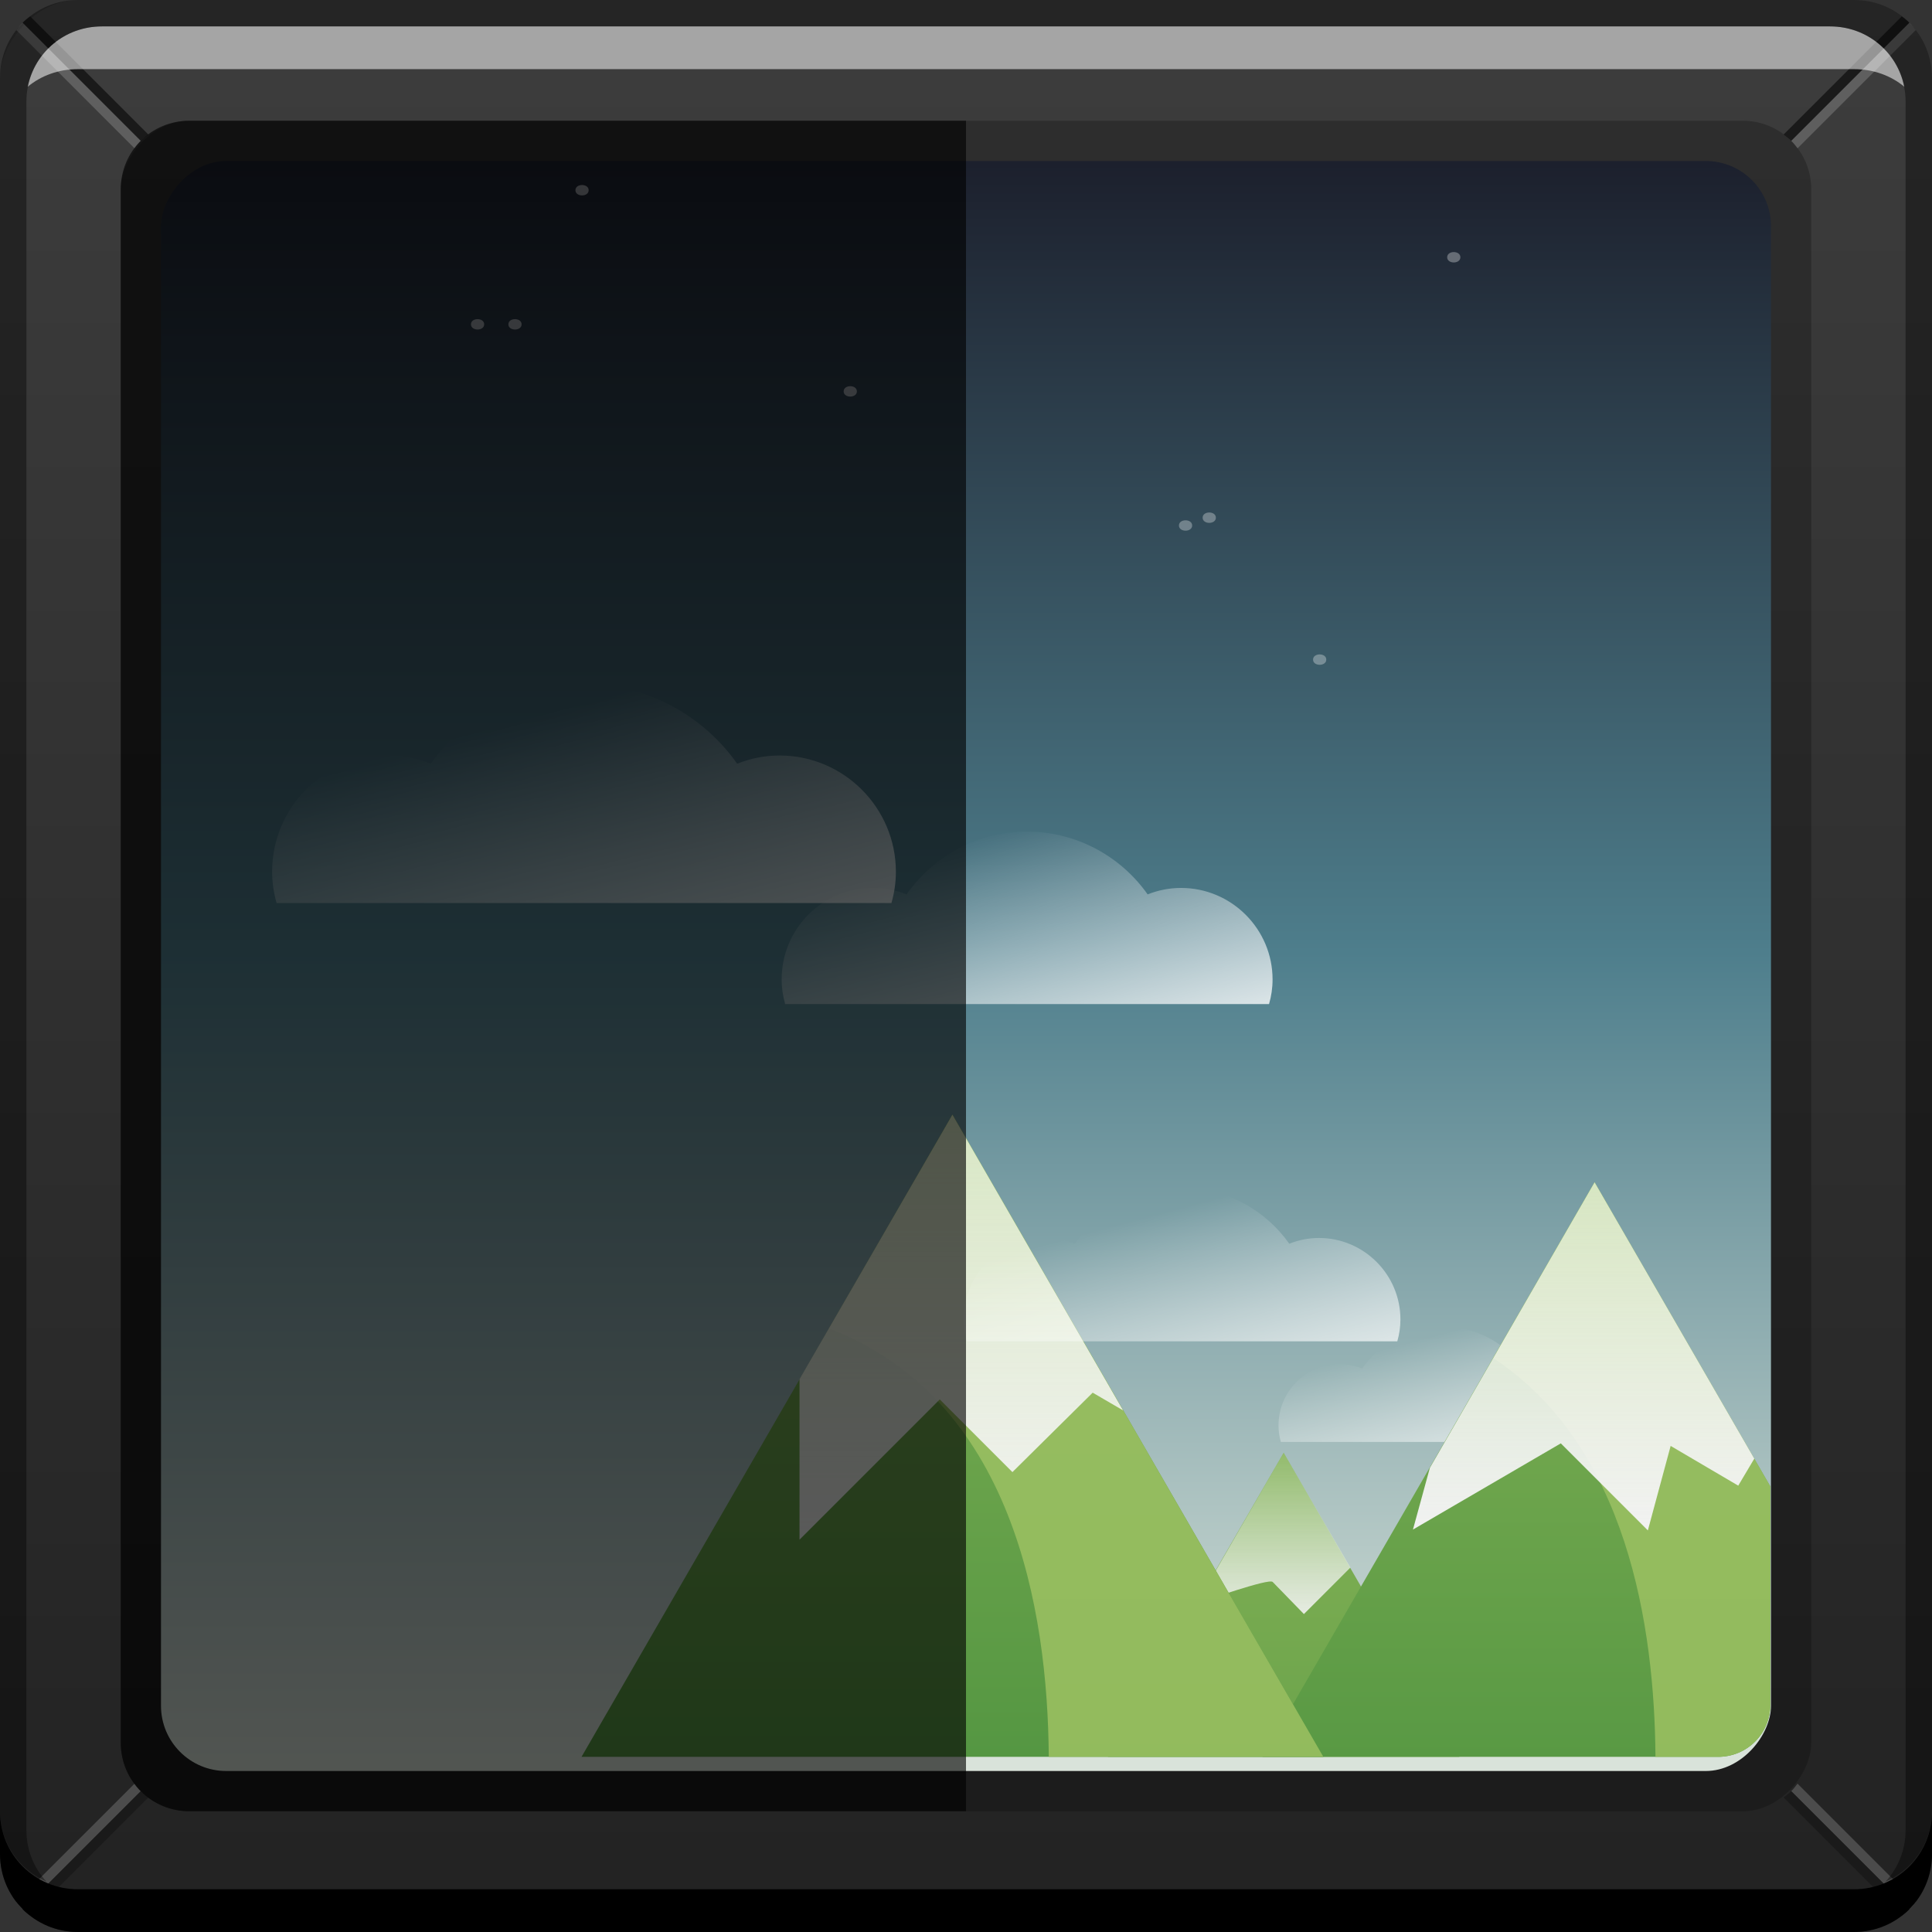 <svg xmlns="http://www.w3.org/2000/svg" xmlns:svg="http://www.w3.org/2000/svg" xmlns:xlink="http://www.w3.org/1999/xlink" id="svg4190" width="48" height="48" version="1.1"><rect width="100%" height="100%" fill="#333333" stroke="none"/><defs id="defs4192"><linearGradient id="linearGradient4145" x1="17.766" x2="14.87" y1="1027.702" y2="1016.895" gradientTransform="matrix(0.806,0,0,0.806,13.68,204.904)" gradientUnits="userSpaceOnUse" xlink:href="#linearGradient896"/><linearGradient id="linearGradient896"><stop id="stop898" offset="0" stop-color="#fff" stop-opacity="1"/><stop id="stop900" offset="1" stop-color="#fff" stop-opacity="0"/></linearGradient><linearGradient id="linearGradient4147" x1="28.954" x2="28.954" y1="33.456" y2="-3.137" gradientTransform="matrix(0.806,0,0,0.806,12.146,1045.911)" gradientUnits="userSpaceOnUse" xlink:href="#linearGradient952"/><linearGradient id="linearGradient952"><stop id="stop954" offset="0" stop-color="#3b8838" stop-opacity="1"/><stop id="stop956" offset="1" stop-color="#81b054" stop-opacity="1"/></linearGradient><linearGradient id="linearGradient4149" x1="17.766" x2="14.87" y1="1027.702" y2="1016.895" gradientTransform="matrix(0.54,0,0,0.54,30.039,490.601)" gradientUnits="userSpaceOnUse" xlink:href="#linearGradient896"/><linearGradient id="linearGradient4151" x1="34.247" x2="34.247" y1="33.733" y2="-3.036" gradientTransform="matrix(0.806,0,0,0.806,21.42,1037.846)" gradientUnits="userSpaceOnUse" xlink:href="#linearGradient952"/><linearGradient id="linearGradient4153" x1="25.75" x2="25.75" y1="61" y2="23.375" gradientTransform="matrix(0.806,0,0,0.806,27.227,1013.653)" gradientUnits="userSpaceOnUse" xlink:href="#linearGradient928"/><linearGradient id="linearGradient928"><stop id="stop930" offset="0" stop-color="#90b95b" stop-opacity="1"/><stop id="stop932" offset="1" stop-color="#97be61" stop-opacity="1"/></linearGradient><linearGradient id="linearGradient4155" x1="43.045" x2="43.045" y1="39.78" y2="26.787" gradientTransform="matrix(0.806,0,0,0.806,9.122,1013.653)" gradientUnits="userSpaceOnUse" xlink:href="#linearGradient988"/><linearGradient id="linearGradient988"><stop id="stop990" offset="0" stop-color="#f2f2f2" stop-opacity="1"/><stop id="stop992" offset="1" stop-color="#fff" stop-opacity=".615"/></linearGradient><linearGradient id="linearGradient4157" x1="30.813" x2="30.813" y1="43.594" y2="35.688" gradientTransform="matrix(0.806,0,0,0.806,9.122,1013.653)" gradientUnits="userSpaceOnUse" xlink:href="#linearGradient1051"/><linearGradient id="linearGradient1051"><stop id="stop1053" offset="0" stop-color="#f2f2f2" stop-opacity="1"/><stop id="stop1055" offset="1" stop-color="#fff" stop-opacity="0"/></linearGradient><linearGradient id="linearGradient4159" x1="27.5" x2="27.5" y1="34" y2="-2.75" gradientTransform="matrix(0.806,0,0,0.806,2.267,1035.83)" gradientUnits="userSpaceOnUse" xlink:href="#linearGradient952"/><linearGradient id="linearGradient4161" x1="25.75" x2="25.75" y1="61" y2="23.375" gradientTransform="matrix(0.806,0,0,0.806,9.122,1013.653)" gradientUnits="userSpaceOnUse" xlink:href="#linearGradient928"/><linearGradient id="linearGradient4163" x1="18.625" x2="18.625" y1="40.75" y2="23.875" gradientTransform="matrix(0.806,0,0,0.806,9.122,1013.653)" gradientUnits="userSpaceOnUse" xlink:href="#linearGradient988"/><linearGradient id="linearGradient4165" x1="17.766" x2="14.87" y1="1027.702" y2="1016.895" gradientTransform="matrix(0.718,0,0,0.718,19.62,305.842)" gradientUnits="userSpaceOnUse" xlink:href="#linearGradient896"/><linearGradient id="linearGradient4167" x1="17.766" x2="14.87" y1="1027.702" y2="1016.895" gradientTransform="matrix(1.025,0,0,1.025,-2.779,-21.376)" gradientUnits="userSpaceOnUse" xlink:href="#linearGradient896"/><linearGradient id="linearGradient874"><stop id="stop876" offset="0" stop-color="#d9e3da" stop-opacity="1"/><stop id="stop882" offset=".5" stop-color="#4e7e8c" stop-opacity="1"/><stop id="stop878" offset="1" stop-color="#1b1e2b" stop-opacity="1"/></linearGradient><linearGradient id="linearGradient4849" x1="19.5" x2="19.5" y1="-1052.393" y2="-1004.362" gradientTransform="matrix(0.833,0,0,0.833,317.982,321.113)" gradientUnits="userSpaceOnUse" xlink:href="#linearGradient874"/><linearGradient id="linearGradient5847"><stop id="stop5849" offset="0" stop-color="#222" stop-opacity="1"/><stop id="stop5855" offset="1" stop-color="#3d3d3d" stop-opacity="1"/></linearGradient><linearGradient id="linearGradient7123" x1="405.499" x2="405.499" y1="-556.644" y2="-508.472" gradientTransform="translate(-66.768,-3.383)" gradientUnits="userSpaceOnUse" spreadMethod="pad" xlink:href="#linearGradient5847"/></defs><g id="layer1" transform="translate(-313.982,-511.856)"><rect id="rect7121" width="48" height="48" x="313.982" y="-559.856" fill="url(#linearGradient7123)" fill-opacity="1" stroke="none" ry="1.945" transform="scale(1,-1)"/><path id="rect7303" fill="#fff" fill-opacity=".183" stroke="none" d="m 314.545,512.418 c -0.06,0.06 -0.104,0.12 -0.156,0.188 l 2.936,2.936 c 0.049,-0.065 0.099,-0.13 0.156,-0.188 l -2.936,-2.936 z"/><path id="path7532" fill="#1a1a1a" fill-opacity="1" stroke="none" d="m 314.732,512.262 c -0.068,0.052 -0.127,0.096 -0.188,0.156 l 2.936,2.936 c 0.058,-0.058 0.122,-0.107 0.188,-0.156 l -2.936,-2.936 z"/><path id="path7540" fill="#fff" fill-opacity=".183" stroke="none" d="m 361.42,512.418 -2.936,2.936 c 0.058,0.058 0.107,0.122 0.156,0.188 l 2.936,-2.936 c -0.052,-0.068 -0.096,-0.127 -0.156,-0.188 z"/><path id="path7542" fill="#1a1a1a" fill-opacity="1" stroke="none" d="m 361.232,512.262 -2.936,2.936 c 0.065,0.049 0.13,0.099 0.188,0.156 l 2.936,-2.936 c -0.06,-0.06 -0.12,-0.104 -0.188,-0.156 z"/><path id="path7546" fill="#fff" fill-opacity=".183" stroke="none" d="m 317.324,556.17 -2.936,2.936 c 0.052,0.068 0.096,0.127 0.156,0.188 l 2.936,-2.936 c -0.058,-0.058 -0.107,-0.122 -0.156,-0.188 z"/><path id="path7548" fill="#1a1a1a" fill-opacity="1" stroke="none" d="m 317.48,556.358 -2.936,2.936 c 0.06,0.06 0.12,0.104 0.188,0.156 l 2.936,-2.936 c -0.065,-0.049 -0.13,-0.099 -0.188,-0.156 z"/><path id="path7552" fill="#fff" fill-opacity=".183" stroke="none" d="m 358.641,556.17 c -0.049,0.065 -0.099,0.13 -0.156,0.188 l 2.936,2.936 c 0.06,-0.06 0.104,-0.12 0.156,-0.188 l -2.936,-2.936 z"/><path id="path7554" fill="#1a1a1a" fill-opacity="1" stroke="none" d="m 358.484,556.358 c -0.058,0.058 -0.122,0.107 -0.188,0.156 l 2.936,2.936 c 0.068,-0.052 0.127,-0.096 0.188,-0.156 l -2.936,-2.936 z"/><rect id="rect2991-1" width="42" height="42" x="316.982" y="-556.856" fill="#000" fill-opacity=".235" stroke="none" ry="1.701" transform="scale(1,-1)"/><rect id="rect4089" width="40" height="40" x="317.982" y="-555.856" fill="url(#linearGradient4849)" fill-opacity="1" stroke="none" ry="1.62" transform="scale(1,-1)"/><g id="g4091" transform="matrix(0.833,0,0,0.833,317.567,-321.113)"><path id="path4093" fill="#fff" fill-opacity=".502" stroke="none" d="m 21.567,7.43 c 0,0.37 -0.707,0.37 -0.707,0 0,-0.37 0.707,-0.37 0.707,0 z" transform="matrix(0.558,0,0,0.558,9.219,1007.49)"/><path id="path4095" fill="#fff" fill-opacity=".308" stroke="none" d="m 21.567,7.43 c 0,0.37 -0.707,0.37 -0.707,0 0,-0.37 0.707,-0.37 0.707,0 z" transform="matrix(0.558,0,0,0.558,19.219,1011.49)"/><path id="path4097" fill="#fff" fill-opacity=".308" stroke="none" d="m 21.567,7.43 c 0,0.37 -0.707,0.37 -0.707,0 0,-0.37 0.707,-0.37 0.707,0 z" transform="matrix(0.558,0,0,0.558,19.926,1011.257)"/><path id="path4099" fill="#fff" fill-opacity=".308" stroke="none" d="m 21.567,7.43 c 0,0.37 -0.707,0.37 -0.707,0 0,-0.37 0.707,-0.37 0.707,0 z" transform="matrix(0.558,0,0,0.558,23.219,1015.49)"/><path id="path4101" fill="#fff" fill-opacity=".502" stroke="none" d="m 21.567,7.43 c 0,0.37 -0.707,0.37 -0.707,0 0,-0.37 0.707,-0.37 0.707,0 z" transform="matrix(0.558,0,0,0.558,-0.781,1005.49)"/><path id="path4103" fill="#fff" fill-opacity=".502" stroke="none" d="m 21.567,7.43 c 0,0.37 -0.707,0.37 -0.707,0 0,-0.37 0.707,-0.37 0.707,0 z" transform="matrix(0.558,0,0,0.558,-1.897,1005.49)"/><path id="path4105" fill="#fff" fill-opacity=".502" stroke="none" d="m 21.567,7.43 c 0,0.37 -0.707,0.37 -0.707,0 0,-0.37 0.707,-0.37 0.707,0 z" transform="matrix(0.558,0,0,0.558,1.219,1001.49)"/><path id="path4107" fill="#fff" fill-opacity=".308" stroke="none" d="m 21.567,7.43 c 0,0.37 -0.707,0.37 -0.707,0 0,-0.37 0.707,-0.37 0.707,0 z" transform="matrix(0.558,0,0,0.558,27.219,1003.49)"/></g><g id="g4109" transform="matrix(0.833,0,0,0.833,318.123,-321.113)"><path id="path4111" fill="url(#linearGradient4145)" fill-opacity="1" stroke="none" d="m 25.654,1024.766 c -1.487,0 -2.789,0.743 -3.586,1.872 -0.312,-0.125 -0.658,-0.192 -1.015,-0.192 -1.503,0 -2.711,1.226 -2.711,2.729 0,0.258 0.038,0.498 0.105,0.735 l 14.432,0 c 0.068,-0.236 0.105,-0.476 0.105,-0.735 0,-1.503 -1.226,-2.729 -2.729,-2.729 -0.356,0 -0.685,0.069 -0.997,0.192 -0.797,-1.13 -2.116,-1.872 -3.604,-1.872 z"/><path id="path4113" fill="url(#linearGradient4147)" fill-opacity="1" stroke="none" d="m 33.315,1043.29 -5.242,9.072 10.484,0 -5.242,-9.072 z"/><path id="path4115" fill="url(#linearGradient4149)" fill-opacity="1" stroke="none" d="m 38.056,1039.527 c -0.995,0 -1.868,0.497 -2.401,1.253 -0.209,-0.084 -0.44,-0.129 -0.679,-0.129 -1.006,0 -1.815,0.821 -1.815,1.827 0,0.173 0.026,0.334 0.07,0.492 l 9.663,0 c 0.045,-0.158 0.07,-0.319 0.07,-0.492 0,-1.006 -0.821,-1.827 -1.827,-1.827 -0.238,0 -0.459,0.047 -0.668,0.129 -0.533,-0.757 -1.417,-1.253 -2.413,-1.253 z"/><path id="path4117" fill="url(#linearGradient4151)" fill-opacity="1" stroke="none" d="m 42.589,1035.225 -9.904,17.137 13.583,0 c 0.869,0 1.562,-0.694 1.562,-1.562 l 0,-6.502 -5.242,-9.072 z"/><path id="path4119" fill="url(#linearGradient4153)" fill-opacity="1" stroke="none" d="m 42.589,1035.225 -3.024,5.242 c 3.994,2.635 4.813,7.998 4.839,11.895 l 1.865,0 c 0.869,0 1.562,-0.694 1.562,-1.562 l 0,-6.502 -5.242,-9.072 z"/><path id="path4121" fill="url(#linearGradient4155)" fill-opacity="1" stroke="none" d="m 42.589,1035.225 -4.914,8.518 -0.504,1.84 4.41,-2.571 2.596,2.596 0.68,-2.52 2.016,1.185 0.479,-0.806 -4.763,-8.241 z"/><path id="path4123" fill="url(#linearGradient4157)" fill-opacity="1" stroke="none" d="m 33.315,1043.29 -0.025,0.05 -2.193,3.805 c -0.051,0.2 -0.164,0.554 -0.151,0.554 0.054,0 1.927,-0.669 2.041,-0.554 l 0.932,0.958 1.386,-1.386 -1.991,-3.427 z"/><path id="path4125" fill="url(#linearGradient4159)" fill-opacity="1" stroke="none" d="m 23.436,1033.209 -11.063,19.153 22.127,0 -11.063,-19.153 z"/><path id="path4127" fill="url(#linearGradient4161)" fill-opacity="1" stroke="none" d="m 23.436,1033.209 -3.679,6.376 c 5.472,2.1 6.523,8.379 6.552,12.777 l 8.19,0 -11.063,-19.153 z"/><path id="path4129" fill="url(#linearGradient4163)" fill-opacity="1" stroke="none" d="m 23.436,1033.209 -4.561,7.888 0,4.788 4.183,-4.183 2.167,2.167 2.394,-2.369 0.907,0.529 -5.091,-8.82 z"/><path id="path4131" fill="url(#linearGradient4165)" fill-opacity="1" stroke="none" d="m 30.276,1035.391 c -1.323,0 -2.482,0.661 -3.191,1.666 -0.278,-0.111 -0.585,-0.171 -0.903,-0.171 -1.337,0 -2.413,1.091 -2.413,2.428 0,0.23 0.034,0.443 0.093,0.654 l 12.842,0 c 0.06,-0.21 0.093,-0.424 0.093,-0.654 0,-1.337 -1.091,-2.428 -2.428,-2.428 -0.317,0 -0.61,0.062 -0.887,0.171 -0.709,-1.006 -1.883,-1.666 -3.207,-1.666 z"/><path id="path4133" fill="url(#linearGradient4167)" fill-opacity="1" stroke="none" d="m 12.436,1020.362 c -1.889,0 -3.544,0.944 -4.557,2.378 -0.397,-0.159 -0.836,-0.244 -1.289,-0.244 -1.91,0 -3.445,1.558 -3.445,3.467 0,0.328 0.049,0.633 0.133,0.934 l 18.338,0 c 0.086,-0.3 0.133,-0.605 0.133,-0.934 0,-1.91 -1.558,-3.467 -3.467,-3.467 -0.453,0 -0.871,0.088 -1.267,0.244 -1.012,-1.436 -2.689,-2.378 -4.579,-2.378 z"/></g><path id="rect4474" fill="#000" fill-opacity=".627" stroke="none" d="M 4.701 3 C 3.759 3 3 3.759 3 4.701 L 3 43.299 C 3 44.241 3.759 45 4.701 45 L 22 45 L 22.299 45 L 24 45 L 24 43.299 L 24 4.701 L 24 3 L 22.299 3 L 22 3 L 4.701 3 z" transform="translate(313.982,511.856)"/><path id="path7515" fill="#fff" fill-opacity=".537" stroke="none" d="m 316.514,512.512 c -0.917,0 -1.671,0.639 -1.844,1.5 0.336,-0.28 0.775,-0.438 1.25,-0.438 l 44.125,0 c 0.475,0 0.914,0.158 1.25,0.438 -0.173,-0.861 -0.927,-1.5 -1.844,-1.5 l -42.938,0 z"/><path id="rect4280-0" fill="#000" fill-opacity=".392" stroke="none" d="m 315.92,511.856 c -1.077,0 -1.938,0.86 -1.938,1.938 l 0,43.062 c 0,0.793 0.48,1.449 1.156,1.75 -0.309,-0.333 -0.5,-0.782 -0.5,-1.281 l 0,-42.938 c 0,-1.048 0.827,-1.875 1.875,-1.875 l 42.938,0 c 1.048,0 1.875,0.827 1.875,1.875 l 0,42.938 c 0,0.499 -0.191,0.948 -0.5,1.281 0.676,-0.301 1.156,-0.957 1.156,-1.75 l 0,-43.062 c 0,-1.077 -0.86,-1.938 -1.938,-1.938 l -44.125,0 z"/><path id="rect846" fill="#000" fill-opacity="1" stroke="none" d="m 313.982,556.856 0,1.062 c 0,1.077 0.86,1.938 1.938,1.938 l 44.125,0 c 1.077,0 1.938,-0.86 1.938,-1.938 l 0,-1.062 c 0,1.077 -0.86,1.938 -1.938,1.938 l -44.125,0 c -1.077,0 -1.938,-0.86 -1.938,-1.938 z"/></g></svg>